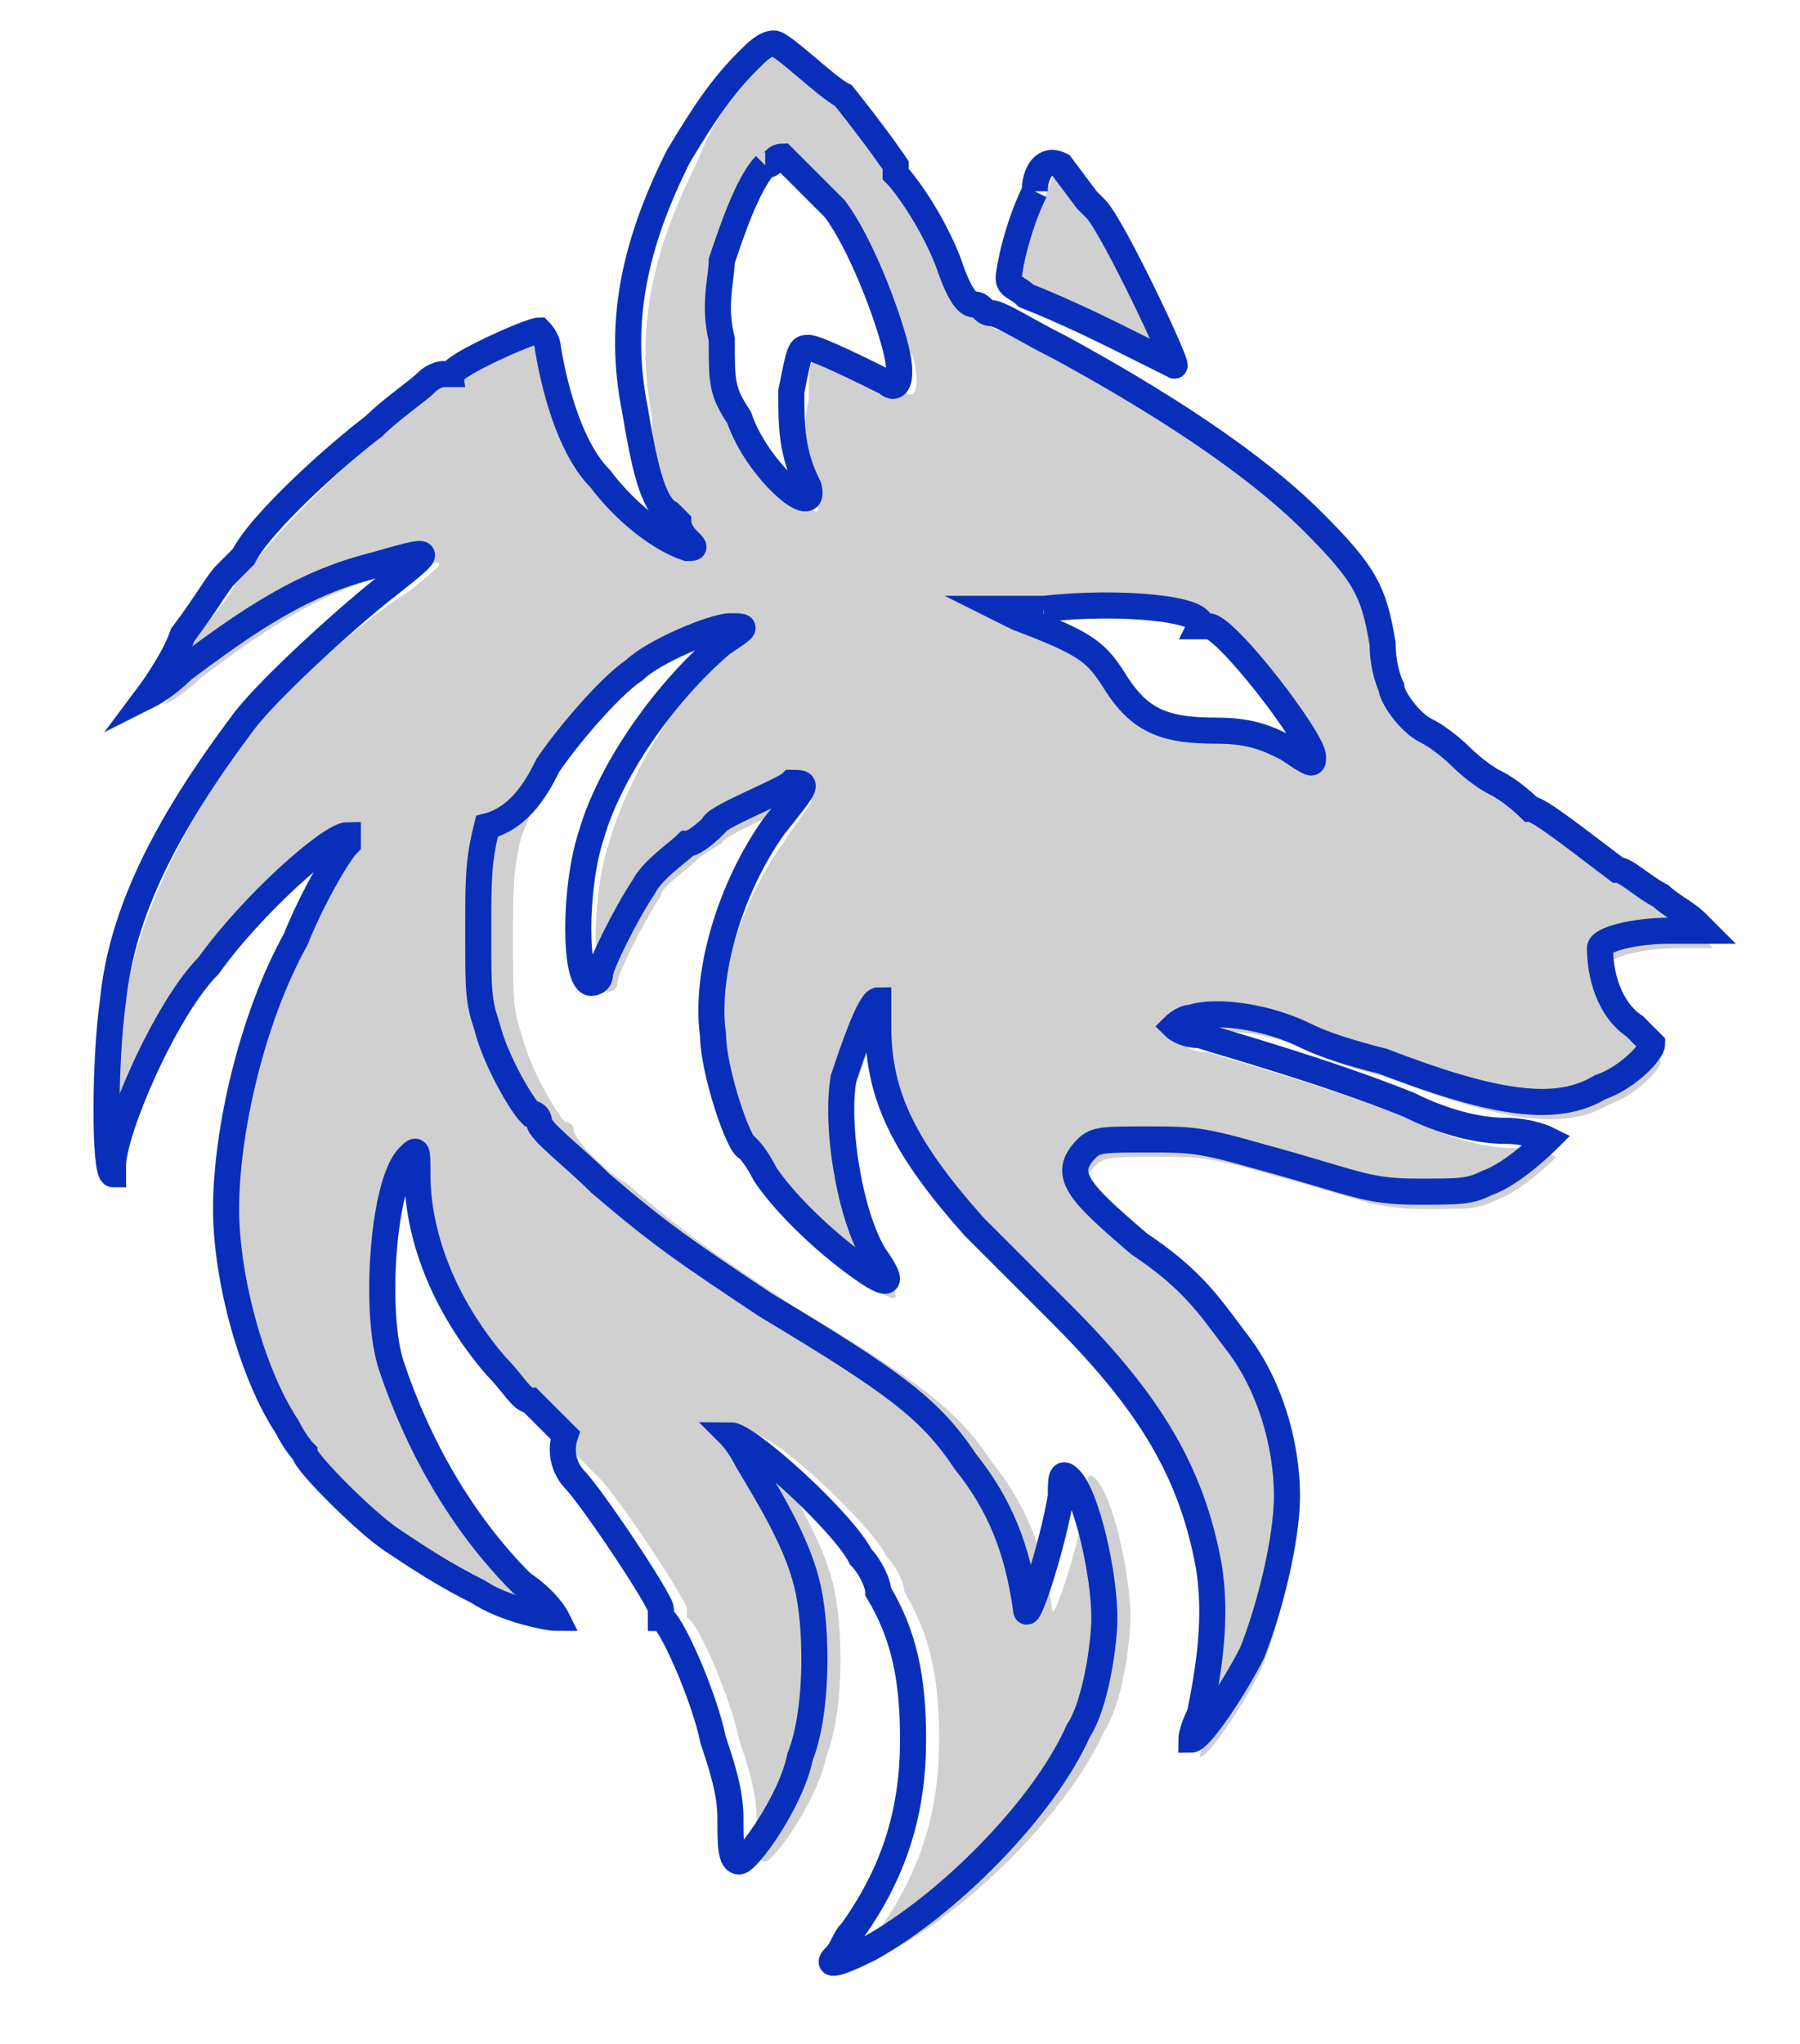 <?xml version="1.0" encoding="utf-8"?>
<!-- Generator: Adobe Illustrator 24.3.0, SVG Export Plug-In . SVG Version: 6.00 Build 0)  -->
<svg version="1.1" id="Layer_1" xmlns="http://www.w3.org/2000/svg" xmlns:xlink="http://www.w3.org/1999/xlink" x="0px" y="0px"
	 viewBox="0 0 20.7 23.5" style="enable-background:new 0 0 20.7 23.5;" xml:space="preserve">
<style type="text/css">
	.st0{fill-rule:evenodd;clip-rule:evenodd;fill:#D0D0D0;}
	.st1{fill-rule:evenodd;clip-rule:evenodd;fill:none;stroke:#092FBA;stroke-width:0.3;stroke-miterlimit:10;}
</style>
<path class="st0" d="M8.7,0.8C8.4,1.1,8.2,1.4,8,1.9c-0.5,1-0.7,1.9-0.5,2.9C7.5,5.4,7.7,5.9,7.8,6c0,0,0.1,0.1,0.1,0.1
	c0,0,0,0.1,0.1,0.2C8,6.4,8,6.4,7.9,6.4C7.6,6.3,7.2,6,6.9,5.6C6.7,5.3,6.5,4.7,6.4,4.1c0-0.1-0.1-0.2-0.1-0.2c-0.1,0-1,0.4-1,0.5
	c0,0,0,0-0.1,0c0,0-0.1,0-0.2,0.1C4.9,4.6,4.6,4.8,4.4,5C4,5.3,3.2,6.1,2.9,6.5C2.8,6.6,2.7,6.7,2.7,6.7C2.7,6.8,2.5,7,2.2,7.4
	C2.1,7.7,1.9,8.1,1.9,8.1c0,0,0.2-0.1,0.4-0.3c0.8-0.6,1.4-1,2.2-1.2c0.7-0.2,0.7-0.2,0.2,0.2C4.2,7.1,3.2,8,2.9,8.4
	C2,9.6,1.6,10.6,1.4,11.6c-0.1,0.7-0.1,2,0,2c0,0,0,0,0-0.1c0-0.4,0.6-1.8,1.1-2.3C3,10.5,3.9,9.7,4.1,9.7c0,0,0,0,0,0.1
	C4,9.9,3.7,10.4,3.4,10.9C3,11.8,2.6,13,2.6,14c0,0.8,0.3,1.9,0.7,2.5c0.1,0.2,0.2,0.3,0.2,0.3c0,0.1,0.7,0.8,1,1
	c0.3,0.2,0.6,0.4,1,0.6c0.3,0.2,0.8,0.3,0.9,0.3c0,0-0.1-0.2-0.4-0.4c-0.7-0.7-1.2-1.6-1.5-2.5c-0.2-0.6-0.1-2.1,0.2-2.4
	c0.1-0.1,0.1-0.1,0.1,0.2c0,0.7,0.3,1.5,0.9,2.2c0.2,0.2,0.3,0.4,0.4,0.4c0,0,0.2,0.2,0.4,0.4c0.2,0.2,0.4,0.4,0.4,0.4
	c0.2,0.2,1,1.4,1,1.5c0,0,0,0.1,0,0.1c0.1,0,0.5,0.9,0.6,1.4c0.1,0.3,0.2,0.6,0.2,0.9c0,0.3,0,0.5,0.1,0.5c0.1,0,0.6-0.7,0.7-1.2
	c0.2-0.5,0.2-1.4,0.1-1.9c-0.1-0.5-0.4-1-0.7-1.5c-0.1-0.2-0.2-0.3-0.2-0.3c0.2,0,1.3,1,1.5,1.4c0.1,0.1,0.2,0.3,0.2,0.4
	c0.3,0.5,0.4,1,0.4,1.7c0,0.8-0.2,1.5-0.7,2.2c-0.1,0.1-0.1,0.2-0.2,0.3c-0.1,0.1,0,0.1,0.4-0.1c0.9-0.5,2-1.6,2.4-2.5
	c0.2-0.3,0.3-1,0.3-1.3c0-0.5-0.2-1.4-0.4-1.6c-0.1-0.1-0.1,0-0.1,0.2c-0.1,0.6-0.4,1.5-0.4,1.3c-0.1-0.7-0.3-1.2-0.7-1.7
	c-0.4-0.6-0.8-0.9-2.3-1.8c-0.9-0.6-1.2-0.8-1.9-1.4C7,13.5,6.6,13.1,6.6,13c0,0,0-0.1-0.1-0.1c-0.1-0.1-0.4-0.6-0.5-1
	c-0.1-0.3-0.1-0.4-0.1-1.1c0-0.6,0-0.8,0.1-1.2c0.1-0.2,0.2-0.6,0.4-0.8c0.2-0.3,0.7-0.9,1-1.1c0.2-0.2,0.9-0.5,1.1-0.5
	c0.2,0,0.2,0-0.1,0.2C7.7,8.1,7.2,9,7,9.7c-0.2,0.6-0.2,1.7,0,1.7c0,0,0.1,0,0.1-0.1c0-0.1,0.3-0.7,0.5-1C7.6,10.2,7.9,10,8,9.9
	c0.1-0.1,0.3-0.2,0.3-0.2c0-0.1,0.8-0.4,0.9-0.5c0.2,0,0.2-0.1-0.2,0.5c-0.5,0.7-0.8,1.7-0.7,2.4c0,0.4,0.3,1.3,0.4,1.3
	c0,0,0.1,0.1,0.2,0.3c0.2,0.3,0.6,0.7,1,1c0.4,0.3,0.5,0.3,0.3,0c-0.3-0.4-0.5-1.5-0.4-2.1c0.1-0.3,0.3-0.9,0.4-0.9c0,0,0,0.1,0,0.3
	c0,0.8,0.3,1.4,1.1,2.3c0.3,0.3,0.8,0.8,1,1c1,1,1.5,1.8,1.7,2.9c0.1,0.6,0,1.2-0.1,1.7c-0.1,0.2-0.1,0.3-0.1,0.3
	c0.1,0,0.5-0.6,0.7-1c0.2-0.5,0.4-1.3,0.4-1.8c0-0.6-0.2-1.3-0.6-1.8c-0.3-0.4-0.5-0.7-1.1-1.1c-0.7-0.6-0.9-0.8-0.6-1.1
	c0.1-0.1,0.2-0.1,0.7-0.1c0.5,0,0.6,0,1.3,0.2c1.1,0.3,1.2,0.4,1.8,0.4c0.5,0,0.6,0,0.8-0.1c0.3-0.1,0.7-0.5,0.7-0.5
	c0,0-0.2-0.1-0.5-0.1c-0.3,0-0.7-0.1-1.1-0.3c-1-0.4-2.1-0.7-2.4-0.8c-0.2,0-0.3-0.1-0.3-0.1c0,0,0.1-0.1,0.2-0.1
	c0.3-0.1,0.9,0,1.3,0.2c0.2,0.1,0.5,0.2,0.9,0.3c1.3,0.5,2,0.6,2.5,0.3c0.3-0.1,0.6-0.4,0.6-0.5c0,0-0.1-0.1-0.2-0.2
	c-0.3-0.2-0.4-0.6-0.4-0.9c0-0.1,0.4-0.2,0.8-0.2l0.4,0l-0.1-0.1c-0.1-0.1-0.3-0.2-0.4-0.3c-0.2-0.1-0.4-0.3-0.5-0.3
	c-0.4-0.3-0.9-0.7-1-0.7c0,0-0.2-0.2-0.4-0.3C17.2,8.8,17,8.7,17,8.7s-0.2-0.2-0.4-0.3c-0.2-0.1-0.4-0.3-0.5-0.3
	c0,0-0.1-0.2-0.1-0.5c-0.1-0.6-0.2-0.8-0.8-1.4c-0.7-0.7-1.8-1.4-2.9-2c-0.4-0.2-0.7-0.4-0.8-0.4c-0.1,0-0.1-0.1-0.2-0.1
	c-0.1,0-0.2-0.2-0.3-0.5c-0.2-0.5-0.5-0.9-0.6-1c0,0,0,0,0-0.1c0,0-0.2-0.3-0.6-0.8C9.6,1.1,9.1,0.6,9,0.6C9,0.6,8.8,0.7,8.7,0.8
	 M8.9,2C8.7,2.3,8.5,2.8,8.4,3.2c0,0.2-0.1,0.5,0,0.9c0,0.5,0,0.6,0.2,0.9c0.3,0.5,0.9,1.1,0.8,0.8C9.3,5.3,9.2,5,9.3,4.6
	c0-0.4,0-0.5,0.2-0.5c0.1,0,0.7,0.3,0.9,0.4c0.1,0.1,0.2,0,0.1-0.4C10.3,3.8,10,3,9.7,2.6C9.5,2.3,9.1,1.9,9.1,1.9C9,1.9,9,2,8.9,2
	 M12,2.3c-0.2,0.4-0.3,0.9-0.3,1c0,0.1,0.1,0.1,0.2,0.2c0.5,0.2,0.9,0.4,1.3,0.6c0.2,0.1,0.4,0.2,0.4,0.2c0.1,0.1-0.7-1.6-0.9-1.8
	c0,0-0.1-0.1-0.1-0.1c0,0-0.3-0.4-0.3-0.4C12.1,1.9,12.1,2.1,12,2.3 M12.1,7.1l-0.5,0l0.2,0.1c0.8,0.3,0.9,0.4,1.1,0.7
	c0.3,0.5,0.6,0.6,1.2,0.6c0.4,0,0.6,0.1,0.8,0.2c0.3,0.2,0.3,0.2,0.3,0.1c0-0.2-1-1.5-1.2-1.5c0,0-0.1,0-0.1,0C14,7.1,13,7,12.1,7.1
	"/>
<path class="st1" d="M8.6,0.7C8.3,1,8.1,1.3,7.8,1.8c-0.5,1-0.7,1.9-0.5,2.9c0.1,0.6,0.2,1.1,0.4,1.2c0,0,0.1,0.1,0.1,0.1
	c0,0,0,0.1,0.1,0.2c0.1,0.1,0.1,0.1,0,0.1c-0.3-0.1-0.7-0.4-1-0.8C6.6,5.2,6.4,4.6,6.3,4c0-0.1-0.1-0.2-0.1-0.2c-0.1,0-1,0.4-1,0.5
	c0,0,0,0-0.1,0c0,0-0.1,0-0.2,0.1C4.8,4.5,4.5,4.7,4.3,4.9C3.9,5.2,3,6,2.8,6.4C2.7,6.5,2.6,6.6,2.6,6.6C2.5,6.7,2.4,6.9,2.1,7.3
	C2,7.6,1.7,8,1.7,8c0,0,0.2-0.1,0.4-0.3c0.8-0.6,1.4-1,2.2-1.2C5,6.3,5,6.3,4.5,6.7C4.1,7,3.1,7.9,2.8,8.3c-0.9,1.2-1.4,2.2-1.5,3.2
	c-0.1,0.7-0.1,2,0,2c0,0,0,0,0-0.1c0-0.4,0.6-1.8,1.1-2.3C2.9,10.4,3.8,9.6,4,9.6c0,0,0,0,0,0.1c-0.1,0.1-0.4,0.6-0.6,1.1
	c-0.5,0.9-0.8,2.2-0.8,3.1c0,0.8,0.3,1.9,0.7,2.5c0.1,0.2,0.2,0.3,0.2,0.3c0,0.1,0.7,0.8,1,1c0.3,0.2,0.6,0.4,1,0.6
	c0.3,0.2,0.8,0.3,0.9,0.3c0,0-0.1-0.2-0.4-0.4c-0.7-0.7-1.2-1.6-1.5-2.5c-0.2-0.6-0.1-2.1,0.2-2.4c0.1-0.1,0.1-0.1,0.1,0.2
	c0,0.7,0.3,1.5,0.9,2.2c0.2,0.2,0.3,0.4,0.4,0.4c0,0,0.2,0.2,0.4,0.4C6.4,16.8,6.6,17,6.6,17c0.2,0.2,1,1.4,1,1.5c0,0,0,0.1,0,0.1
	c0.1,0,0.5,0.9,0.6,1.4c0.1,0.3,0.2,0.6,0.2,0.9c0,0.3,0,0.5,0.1,0.5c0.1,0,0.6-0.7,0.7-1.2c0.2-0.5,0.2-1.4,0.1-1.9
	c-0.1-0.5-0.4-1-0.7-1.5c-0.1-0.2-0.2-0.3-0.2-0.3c0.2,0,1.3,1,1.5,1.4c0.1,0.1,0.2,0.3,0.2,0.4c0.3,0.5,0.4,1,0.4,1.7
	c0,0.8-0.2,1.5-0.7,2.2c-0.1,0.1-0.1,0.2-0.2,0.3c-0.1,0.1,0,0.1,0.4-0.1c0.9-0.5,2-1.6,2.4-2.5c0.2-0.3,0.3-1,0.3-1.3
	c0-0.5-0.2-1.4-0.4-1.6c-0.1-0.1-0.1,0-0.1,0.2c-0.1,0.6-0.4,1.5-0.4,1.3c-0.1-0.7-0.3-1.2-0.7-1.7c-0.4-0.6-0.8-0.9-2.3-1.8
	c-0.9-0.6-1.2-0.8-1.9-1.4c-0.3-0.3-0.7-0.6-0.7-0.7c0,0,0-0.1-0.1-0.1c-0.1-0.1-0.4-0.6-0.5-1c-0.1-0.3-0.1-0.4-0.1-1.1
	c0-0.6,0-0.8,0.1-1.2C6,9.4,6.2,9,6.3,8.8c0.2-0.3,0.7-0.9,1-1.1c0.2-0.2,0.9-0.5,1.1-0.5c0.2,0,0.2,0-0.1,0.2C7.6,8,7,8.9,6.8,9.6
	c-0.2,0.6-0.2,1.7,0,1.7c0,0,0.1,0,0.1-0.1c0-0.1,0.3-0.7,0.5-1c0.1-0.2,0.4-0.4,0.5-0.5C8,9.7,8.2,9.5,8.2,9.5
	c0-0.1,0.8-0.4,0.9-0.5C9.3,9,9.3,9,8.9,9.5c-0.5,0.7-0.8,1.7-0.7,2.4c0,0.4,0.3,1.3,0.4,1.3c0,0,0.1,0.1,0.2,0.3
	c0.2,0.3,0.6,0.7,1,1c0.4,0.3,0.5,0.3,0.3,0c-0.3-0.4-0.5-1.5-0.4-2.1c0.1-0.3,0.3-0.9,0.4-0.9c0,0,0,0.1,0,0.3
	c0,0.8,0.3,1.4,1.1,2.3c0.3,0.3,0.8,0.8,1,1c1,1,1.5,1.8,1.7,2.9c0.1,0.6,0,1.2-0.1,1.7c-0.1,0.2-0.1,0.3-0.1,0.3
	c0.1,0,0.5-0.6,0.7-1c0.2-0.5,0.4-1.3,0.4-1.8c0-0.6-0.2-1.3-0.6-1.8c-0.3-0.4-0.5-0.7-1.1-1.1c-0.7-0.6-0.9-0.8-0.6-1.1
	c0.1-0.1,0.2-0.1,0.7-0.1c0.5,0,0.6,0,1.3,0.2c1.1,0.3,1.2,0.4,1.8,0.4c0.5,0,0.6,0,0.8-0.1c0.3-0.1,0.7-0.5,0.7-0.5
	c0,0-0.2-0.1-0.5-0.1c-0.3,0-0.7-0.1-1.1-0.3c-1-0.4-2.1-0.7-2.4-0.8c-0.2,0-0.3-0.1-0.3-0.1c0,0,0.1-0.1,0.2-0.1
	c0.3-0.1,0.9,0,1.3,0.2c0.2,0.1,0.5,0.2,0.9,0.3c1.3,0.5,2,0.6,2.5,0.3c0.3-0.1,0.6-0.4,0.6-0.5c0,0-0.1-0.1-0.2-0.2
	c-0.3-0.2-0.4-0.6-0.4-0.9c0-0.1,0.4-0.2,0.8-0.2l0.4,0l-0.1-0.1c-0.1-0.1-0.3-0.2-0.4-0.3c-0.2-0.1-0.4-0.3-0.5-0.3
	c-0.4-0.3-0.9-0.7-1-0.7c0,0-0.2-0.2-0.4-0.3c-0.2-0.1-0.4-0.3-0.4-0.3c0,0-0.2-0.2-0.4-0.3S16,8,16,7.9c0,0-0.1-0.2-0.1-0.5
	c-0.1-0.6-0.2-0.8-0.8-1.4c-0.7-0.7-1.8-1.4-2.9-2c-0.4-0.2-0.7-0.4-0.8-0.4c-0.1,0-0.1-0.1-0.2-0.1c-0.1,0-0.2-0.2-0.3-0.5
	c-0.2-0.5-0.5-0.9-0.6-1c0,0,0,0,0-0.1c0,0-0.2-0.3-0.6-0.8C9.5,1,9,0.5,8.9,0.5C8.8,0.5,8.7,0.6,8.6,0.7 M8.8,1.9
	C8.6,2.1,8.4,2.7,8.3,3c0,0.2-0.1,0.5,0,0.9c0,0.5,0,0.6,0.2,0.9C8.7,5.4,9.4,6,9.3,5.6C9.1,5.2,9.1,4.9,9.1,4.5C9.2,4,9.2,4,9.3,4
	c0.1,0,0.7,0.3,0.9,0.4c0.1,0.1,0.2,0,0.1-0.4c-0.1-0.4-0.4-1.2-0.7-1.6C9.4,2.2,9,1.8,9,1.8C8.9,1.8,8.9,1.9,8.8,1.9 M11.9,2.2
	c-0.2,0.4-0.3,0.9-0.3,1c0,0.1,0.1,0.1,0.2,0.2c0.5,0.2,0.9,0.4,1.3,0.6c0.2,0.1,0.4,0.2,0.4,0.2c0.1,0.1-0.7-1.6-0.9-1.8
	c0,0-0.1-0.1-0.1-0.1c0,0-0.3-0.4-0.3-0.4C12,1.8,11.9,2,11.9,2.2 M12,7l-0.5,0l0.2,0.1c0.8,0.3,0.9,0.4,1.1,0.7
	c0.3,0.5,0.6,0.6,1.2,0.6c0.4,0,0.6,0.1,0.8,0.2c0.3,0.2,0.3,0.2,0.3,0.1c0-0.2-1-1.5-1.2-1.5c0,0-0.1,0-0.1,0C13.9,7,12.9,6.9,12,7
	"/>
</svg>
